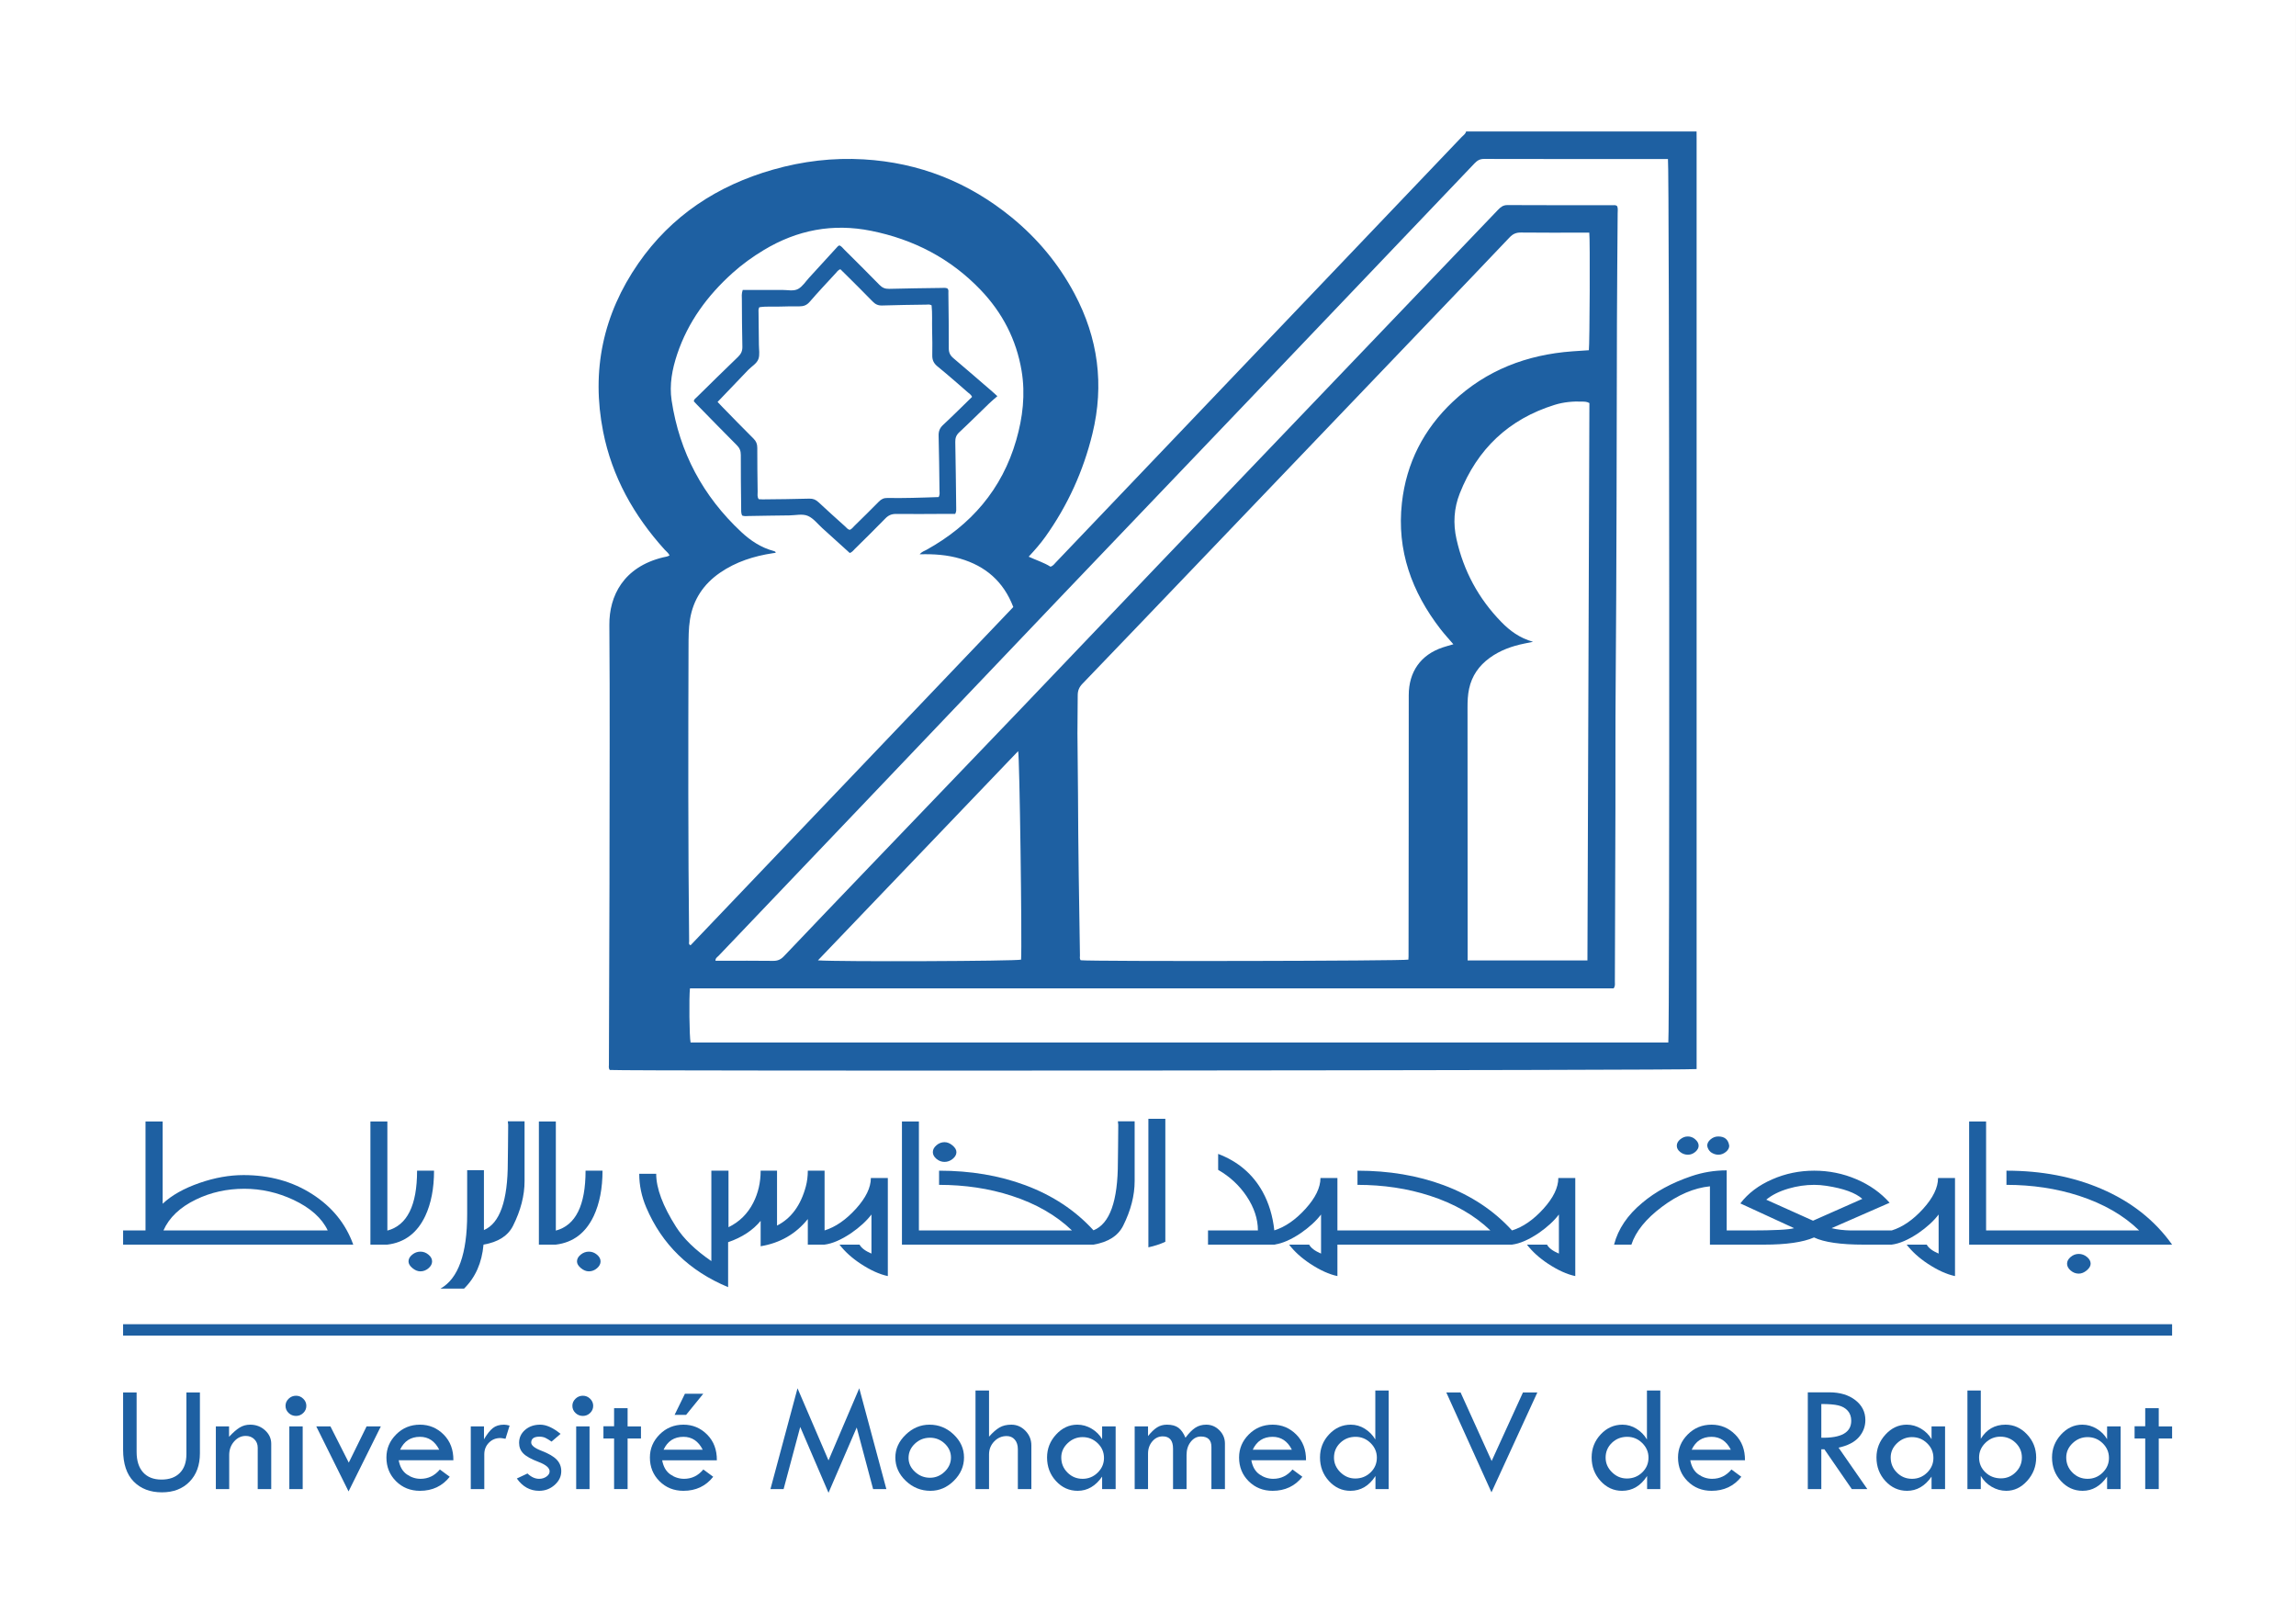 <?xml version="1.0" encoding="UTF-8"?>
<svg xmlns="http://www.w3.org/2000/svg" xmlns:xlink="http://www.w3.org/1999/xlink" width="841.61pt" height="595.28pt" viewBox="0 0 841.61 595.28" version="1.1">
<rect x="0" y="0" width="841.61" height="595.28" fill="#333333" stroke="none"/>
<defs>
<clipPath id="clip1">
  <path d="M 0 0 L 841.609 0 L 841.609 595.281 L 0 595.281 Z M 0 0 "/>
</clipPath>
</defs>
<g id="surface1">
<g clip-path="url(#clip1)" clip-rule="nonzero">
<path style=" stroke:none;fill-rule:nonzero;fill:rgb(100%,100%,100%);fill-opacity:1;" d="M 0 595.281 L 841.605 595.281 L 841.605 0.004 L 0 0.004 Z M 0 595.281 "/>
</g>
<path style=" stroke:none;fill-rule:nonzero;fill:rgb(11.8%,37.599%,63.499%);fill-opacity:1;" d="M 299.82 351.965 C 307.887 352.527 372.484 352.266 374.281 351.699 C 374.668 346.148 373.746 276.871 373.207 275.285 C 348.805 300.785 324.457 326.223 299.82 351.965 M 581.883 351.988 C 582.121 283.793 582.363 215.703 582.602 147.719 C 581.676 147.184 580.867 147.215 580.078 147.184 C 576.617 147.035 573.176 147.352 569.883 148.371 C 553.066 153.59 541.512 164.547 535.074 180.859 C 532.949 186.242 532.598 191.848 533.883 197.586 C 536.504 209.281 541.969 219.391 550.32 227.953 C 553.477 231.195 557.051 233.84 561.949 235.215 C 560.598 235.492 559.695 235.676 558.797 235.855 C 554.207 236.785 549.871 238.332 546.047 241.113 C 542.141 243.949 539.527 247.672 538.504 252.414 C 538.012 254.684 537.926 257.004 537.93 259.332 C 537.949 287.398 537.957 315.469 537.969 343.535 C 537.969 346.316 537.969 349.094 537.969 351.988 Z M 337.133 203.148 C 337.926 202.156 338.809 201.953 339.547 201.543 C 355.883 192.496 367.301 179.383 372.512 161.277 C 374.895 152.992 375.91 144.535 374.473 135.91 C 372.555 124.426 367.41 114.562 359.414 106.211 C 348.398 94.711 334.906 87.734 319.332 84.598 C 305.254 81.762 292.188 84.277 279.957 91.652 C 275.902 94.098 272.078 96.848 268.559 100.008 C 259.359 108.266 252.207 117.945 248.238 129.773 C 246.391 135.289 245.309 140.965 246.188 146.77 C 249.062 165.797 257.676 181.852 271.719 194.969 C 275.125 198.152 278.996 200.715 283.605 201.941 C 283.895 202.02 284.219 202.113 284.336 202.461 C 284.309 202.512 284.289 202.602 284.254 202.609 C 283.938 202.66 283.621 202.695 283.305 202.742 C 276.348 203.797 269.77 205.879 263.918 209.91 C 257.895 214.062 254.109 219.703 252.93 226.949 C 252.379 230.344 252.395 233.805 252.383 237.242 C 252.266 273.152 252.215 309.059 252.605 344.969 C 252.613 345.449 252.297 346.105 253.137 346.43 C 292.582 305.098 332.031 263.754 371.43 222.473 C 367.828 213.07 361.215 207.438 351.969 204.738 C 347.242 203.359 342.391 202.992 337.133 203.148 M 611.531 382.066 C 612.055 379.242 611.93 60.062 611.395 58.285 L 609.527 58.285 C 587.688 58.285 565.848 58.305 544.012 58.246 C 542.477 58.242 541.52 58.801 540.52 59.848 C 512.77 88.977 485 118.086 457.215 147.184 C 434.789 170.672 412.324 194.117 389.906 217.613 C 365.832 242.844 341.797 268.109 317.73 293.352 C 299.629 312.336 281.508 331.309 263.406 350.297 C 262.945 350.777 262.223 351.121 262.262 352.109 C 263.012 352.109 263.723 352.109 264.43 352.109 C 270.75 352.113 277.07 352.059 283.391 352.148 C 285.055 352.176 286.203 351.66 287.34 350.465 C 297.809 339.449 308.324 328.477 318.84 317.508 C 337.164 298.398 355.516 279.316 373.82 260.191 C 390.574 242.684 407.273 225.117 424.02 207.602 C 450 180.43 476 153.281 501.996 126.121 C 517.703 109.711 533.418 93.309 549.113 76.891 C 550.078 75.883 550.988 75.152 552.566 75.16 C 565.363 75.234 578.164 75.199 590.965 75.211 C 591.582 75.211 592.258 75.035 592.797 75.594 C 593.121 76.422 592.965 77.309 592.961 78.176 C 592.879 91.535 592.734 104.891 592.699 118.246 C 592.578 162.723 592.594 207.195 592.227 251.672 C 592.102 266.551 592.18 281.43 592.141 296.309 C 592.086 317.508 592.016 338.703 591.938 359.906 C 591.938 360.605 592.129 361.352 591.48 362.227 L 252.914 362.227 C 252.52 365.391 252.691 380.18 253.137 382.066 Z M 582.562 85.262 C 581.648 85.262 580.859 85.262 580.066 85.262 C 572.551 85.262 565.027 85.316 557.512 85.223 C 555.75 85.199 554.555 85.73 553.352 86.996 C 543.613 97.27 533.809 107.48 524.02 117.707 C 495.488 147.52 466.957 177.336 438.426 207.145 C 424.547 221.648 410.672 236.156 396.75 250.617 C 395.539 251.871 395.035 253.164 395.043 254.863 C 395.059 259.496 394.922 264.137 394.941 268.773 C 394.973 276.129 395.117 283.488 395.145 290.844 C 395.211 310.598 395.547 330.348 395.859 350.098 C 395.867 350.711 395.668 351.379 396.141 351.922 C 400.051 352.41 514.555 352.203 516.25 351.695 C 516.27 351.32 516.309 350.926 516.309 350.531 C 516.34 318.617 516.395 286.699 516.383 254.785 C 516.383 246.215 520.762 239.941 528.93 237.246 C 530.117 236.852 531.332 236.535 532.742 236.121 C 531.078 234.172 529.461 232.43 528.012 230.555 C 517.488 216.926 511.941 201.734 513.875 184.316 C 515.504 169.66 521.875 157.281 532.562 147.203 C 544.816 135.652 559.648 129.996 576.297 128.766 C 578.348 128.613 580.398 128.488 582.406 128.352 C 582.707 126.18 582.875 87.25 582.562 85.262 M 621.887 48.188 C 621.895 49.066 621.902 49.945 621.902 50.824 C 621.902 163.465 621.902 276.105 621.902 388.746 L 621.902 391.809 C 620.184 392.32 227.852 392.602 223.523 392.137 C 223.008 391.512 223.195 390.762 223.199 390.062 C 223.262 367.906 223.336 345.75 223.406 323.594 C 223.414 321.035 223.406 318.473 223.41 315.914 C 223.422 286.953 223.582 257.992 223.363 229.035 C 223.285 218.434 228.504 207.809 243.059 204.266 C 243.832 204.074 244.645 204.035 245.43 203.555 C 245.031 202.668 244.234 202.113 243.613 201.426 C 232.336 188.957 224.34 174.727 221.074 158.145 C 216.68 135.836 221.047 115.195 233.98 96.531 C 246.141 78.992 263.004 67.977 283.375 62.164 C 294.223 59.07 305.324 57.742 316.59 58.406 C 336.941 59.602 355.027 66.762 370.809 79.66 C 380.332 87.445 388.062 96.738 393.855 107.613 C 402.531 123.902 404.809 141.027 400.434 158.965 C 397.102 172.629 391.379 185.227 383.211 196.691 C 381.398 199.23 379.348 201.574 377.066 204.023 C 379.875 205.316 382.688 206.184 385.055 207.691 C 386.062 207.375 386.496 206.66 387.035 206.098 C 419.566 172.02 452.094 137.938 484.617 103.855 C 501.68 85.977 518.742 68.098 535.793 50.203 C 536.383 49.586 537.191 49.113 537.406 48.188 "/>
<path style=" stroke:none;fill-rule:nonzero;fill:rgb(11.8%,37.599%,63.499%);fill-opacity:1;" d="M 263.031 147.309 C 263.492 147.793 264.191 148.547 264.91 149.277 C 268.66 153.105 272.383 156.965 276.191 160.734 C 277.184 161.715 277.59 162.719 277.586 164.102 C 277.574 169.457 277.645 174.816 277.719 180.176 C 277.73 181.098 277.477 182.09 278.133 182.957 C 278.637 182.98 279.113 183.027 279.59 183.02 C 285.266 182.949 290.945 182.926 296.617 182.75 C 298.031 182.703 299.02 183.113 300.02 184.051 C 303.23 187.055 306.512 189.988 309.781 192.93 C 310.305 193.398 310.719 194.043 311.5 194.188 C 312.262 193.863 312.727 193.188 313.289 192.633 C 316.254 189.719 319.238 186.816 322.145 183.844 C 323.047 182.918 323.973 182.477 325.281 182.504 C 328.32 182.566 331.363 182.523 334.402 182.465 C 337.656 182.402 340.91 182.273 344.066 182.176 C 344.578 181.219 344.387 180.406 344.375 179.629 C 344.289 172.992 344.23 166.355 344.055 159.719 C 344.012 158.07 344.453 156.887 345.684 155.742 C 349.305 152.375 352.801 148.875 356.32 145.453 C 355.953 144.637 355.312 144.262 354.773 143.797 C 351.082 140.609 347.434 137.363 343.645 134.289 C 342.254 133.16 341.695 131.941 341.73 130.211 C 341.789 127.172 341.758 124.129 341.676 121.09 C 341.594 118 341.793 114.895 341.48 111.902 C 340.715 111.457 340.07 111.633 339.445 111.645 C 334.09 111.734 328.73 111.77 323.379 111.961 C 321.859 112.016 320.852 111.516 319.836 110.465 C 316.723 107.242 313.52 104.109 310.352 100.941 C 309.566 100.16 308.773 99.391 308.027 98.66 C 307.148 98.992 306.781 99.641 306.305 100.156 C 303.113 103.629 299.863 107.059 296.781 110.629 C 295.715 111.863 294.551 112.281 293.039 112.273 C 290.719 112.266 288.398 112.262 286.082 112.355 C 283.473 112.465 280.836 112.191 278.32 112.609 C 277.918 113.348 278.039 113.996 278.047 114.621 C 278.082 118.543 278.148 122.461 278.18 126.379 C 278.191 128.133 278.562 130.047 277.992 131.602 C 277.387 133.258 275.535 134.254 274.262 135.574 C 270.555 139.43 266.863 143.301 263.031 147.309 M 272.246 106.27 C 277.105 106.27 281.891 106.293 286.68 106.258 C 288.66 106.242 290.871 106.824 292.562 105.895 C 294.16 105.02 295.262 103.223 296.559 101.812 C 299.91 98.16 303.246 94.492 306.594 90.836 C 306.914 90.484 307.199 90.086 307.715 89.941 C 308.469 90.254 308.934 90.934 309.492 91.488 C 313.797 95.773 318.125 100.043 322.363 104.398 C 323.402 105.465 324.445 105.898 325.93 105.859 C 332.32 105.688 338.715 105.617 345.109 105.527 C 345.82 105.516 346.551 105.406 347.238 105.691 C 347.816 106.195 347.625 106.875 347.633 107.488 C 347.703 114.203 347.82 120.922 347.781 127.637 C 347.77 129.254 348.312 130.293 349.5 131.293 C 354.328 135.367 359.094 139.516 363.875 143.641 C 364.352 144.051 364.809 144.484 365.594 145.195 C 364.559 146.105 363.57 146.906 362.656 147.785 C 358.973 151.336 355.355 154.953 351.609 158.441 C 350.496 159.477 350.133 160.535 350.164 162 C 350.324 169.992 350.402 177.984 350.5 185.977 C 350.508 186.684 350.625 187.41 350.141 188.336 C 348.965 188.336 347.703 188.332 346.445 188.336 C 340.445 188.355 334.449 188.434 328.453 188.359 C 326.793 188.34 325.637 188.863 324.492 190.047 C 320.824 193.836 317.039 197.52 313.289 201.23 C 312.785 201.73 312.375 202.352 311.488 202.676 C 308.18 199.68 304.82 196.625 301.445 193.582 C 299.727 192.031 298.211 189.996 296.191 189.098 C 294.168 188.199 291.629 188.875 289.312 188.891 C 284.359 188.93 279.402 189.039 274.449 189.113 C 273.66 189.121 272.859 189.285 272.016 188.93 C 271.586 187.992 271.688 186.945 271.676 185.922 C 271.609 179.527 271.516 173.133 271.547 166.734 C 271.555 165.25 271.121 164.199 270.082 163.16 C 265.168 158.242 260.32 153.25 255.449 148.281 C 255.062 147.887 254.691 147.473 254.332 147.09 C 254.379 146.281 255 145.961 255.43 145.539 C 260.445 140.609 265.453 135.664 270.527 130.793 C 271.648 129.715 272.16 128.617 272.121 127.035 C 271.984 121.281 271.969 115.523 271.934 109.77 C 271.93 108.742 271.75 107.699 272.246 106.27 "/>
<path style=" stroke:none;fill-rule:nonzero;fill:rgb(11.8%,37.599%,63.499%);fill-opacity:1;" d="M 59.91 450.957 C 62.004 446.223 65.984 442.441 71.84 439.613 C 77.27 436.988 83.176 435.676 89.555 435.676 C 95.746 435.676 101.75 437.027 107.559 439.734 C 113.797 442.68 117.988 446.422 120.133 450.957 Z M 114.453 437.645 C 107.191 432.988 98.797 430.66 89.273 430.66 C 84.078 430.66 78.723 431.613 73.199 433.523 C 67.434 435.516 62.91 438.062 59.625 441.164 L 59.625 411.016 L 53.34 411.016 L 53.34 450.957 L 45.125 450.957 L 45.125 456.152 L 129.488 456.152 C 126.727 448.469 121.715 442.301 114.453 437.645 "/>
<path style=" stroke:none;fill-rule:nonzero;fill:rgb(11.8%,37.599%,63.499%);fill-opacity:1;" d="M 154.102 458.719 C 153.004 458.719 152.004 459.086 151.098 459.824 C 150.191 460.559 149.742 461.383 149.742 462.301 C 149.742 463.137 150.219 463.949 151.172 464.746 C 152.121 465.543 153.102 465.941 154.102 465.941 C 155.195 465.941 156.184 465.562 157.062 464.809 C 157.945 464.051 158.387 463.215 158.387 462.301 C 158.387 461.383 157.945 460.559 157.062 459.824 C 156.184 459.086 155.195 458.719 154.102 458.719 "/>
<path style=" stroke:none;fill-rule:nonzero;fill:rgb(11.8%,37.599%,63.499%);fill-opacity:1;" d="M 141.992 451.004 L 141.992 411.016 L 135.777 411.016 L 135.777 456.152 L 141.992 456.152 L 141.992 456.145 C 148.305 455.383 152.938 451.879 155.887 445.645 C 158.027 441.066 159.098 435.535 159.098 429.047 L 152.883 429.047 C 152.883 441.762 149.254 449.078 141.992 451.004 "/>
<path style=" stroke:none;fill-rule:nonzero;fill:rgb(11.8%,37.599%,63.499%);fill-opacity:1;" d="M 186.277 412.27 L 186.207 420.328 C 186.16 423.078 186.137 424.945 186.137 425.941 C 186.137 440.043 183.215 448.328 177.387 450.812 L 177.387 428.867 L 171.242 428.867 L 171.242 444.988 C 171.242 459.516 167.98 468.609 161.457 472.27 L 170.102 472.27 C 174.285 468.152 176.656 462.773 177.234 456.145 C 182.602 455.227 186.211 452.922 188.066 449.227 C 190.875 443.613 192.281 438.16 192.281 432.867 L 192.281 410.957 L 186.137 410.957 C 186.137 411.117 186.184 411.555 186.277 412.27 "/>
<path style=" stroke:none;fill-rule:nonzero;fill:rgb(11.8%,37.599%,63.499%);fill-opacity:1;" d="M 203.746 451.004 L 203.746 411.016 L 197.531 411.016 L 197.531 456.152 L 203.746 456.152 L 203.746 456.145 C 210.062 455.383 214.691 451.879 217.641 445.645 C 219.781 441.066 220.855 435.535 220.855 429.047 L 214.641 429.047 C 214.641 441.762 211.008 449.078 203.746 451.004 "/>
<path style=" stroke:none;fill-rule:nonzero;fill:rgb(11.8%,37.599%,63.499%);fill-opacity:1;" d="M 215.855 458.719 C 214.758 458.719 213.758 459.086 212.852 459.824 C 211.949 460.559 211.496 461.383 211.496 462.301 C 211.496 463.137 211.973 463.949 212.926 464.746 C 213.879 465.543 214.855 465.941 215.855 465.941 C 216.949 465.941 217.938 465.562 218.82 464.809 C 219.699 464.051 220.141 463.215 220.141 462.301 C 220.141 461.383 219.699 460.559 218.82 459.824 C 217.938 459.086 216.949 458.719 215.855 458.719 "/>
<path style=" stroke:none;fill-rule:nonzero;fill:rgb(11.8%,37.599%,63.499%);fill-opacity:1;" d="M 313.719 443.047 C 310.062 447.074 306.242 449.707 302.254 450.945 L 302.254 429.047 L 296.109 429.047 C 296.109 431.074 295.871 432.988 295.395 434.777 C 293.539 441.742 290.016 446.539 284.824 449.164 L 284.824 429.047 L 278.82 429.047 C 278.82 433.348 277.918 437.266 276.109 440.809 C 274.062 444.828 271.035 447.812 267.035 449.766 L 267.035 429.047 L 260.75 429.047 L 260.75 462.184 C 254.891 458.16 250.582 453.984 247.82 449.645 C 242.961 442 240.531 435.516 240.531 430.184 L 234.316 430.184 C 234.316 434.402 235.176 438.52 236.891 442.539 C 242.652 456.07 252.652 465.805 266.895 471.734 L 266.895 455.258 C 271.988 453.504 275.965 450.898 278.82 447.434 L 278.82 456.746 C 285.965 455.555 291.73 452.23 296.109 446.777 L 296.109 456.152 L 302.254 456.152 L 302.254 456.145 C 305.105 455.781 308.328 454.391 311.934 451.973 C 315.125 449.781 317.625 447.492 319.434 445.105 L 319.434 459.434 C 317.195 458.48 315.742 457.387 315.078 456.152 L 307.719 456.152 C 309.719 458.738 312.289 461.066 315.434 463.137 C 319.055 465.523 322.387 467.035 325.438 467.676 L 325.438 431.734 L 319.219 431.734 C 319.219 435.234 317.387 439.008 313.719 443.047 "/>
<path style=" stroke:none;fill-rule:nonzero;fill:rgb(11.8%,37.599%,63.499%);fill-opacity:1;" d="M 346.223 425.824 C 347.316 425.824 348.316 425.453 349.223 424.719 C 350.129 423.98 350.582 423.156 350.582 422.242 C 350.582 421.406 350.105 420.59 349.152 419.793 C 348.199 418.996 347.223 418.598 346.223 418.598 C 345.129 418.598 344.141 418.977 343.258 419.734 C 342.379 420.488 341.938 421.324 341.938 422.242 C 341.938 423.156 342.379 423.98 343.258 424.719 C 344.141 425.453 345.129 425.824 346.223 425.824 "/>
<path style=" stroke:none;fill-rule:nonzero;fill:rgb(11.8%,37.599%,63.499%);fill-opacity:1;" d="M 409.906 412.27 L 409.836 420.328 C 409.789 423.078 409.766 424.945 409.766 425.941 C 409.766 440.191 406.789 448.508 400.836 450.898 L 400.836 450.918 C 394.176 443.613 385.828 438.094 375.797 434.359 C 366.273 430.816 355.746 429.047 344.223 429.047 L 344.223 434.242 C 353.699 434.242 362.559 435.574 370.797 438.242 C 379.75 441.145 387.133 445.387 392.941 450.957 L 336.828 450.957 L 336.828 411.016 L 330.613 411.016 L 330.613 456.152 L 400.871 456.152 L 400.871 456.145 C 406.23 455.223 409.84 452.918 411.695 449.227 C 414.504 443.613 415.91 438.16 415.91 432.867 L 415.91 410.957 L 409.766 410.957 C 409.766 411.117 409.812 411.555 409.906 412.27 "/>
<path style=" stroke:none;fill-rule:nonzero;fill:rgb(11.8%,37.599%,63.499%);fill-opacity:1;" d="M 420.945 457.137 C 423.184 456.66 425.258 455.98 427.16 455.105 L 427.16 410.031 L 420.945 410.031 "/>
<path style=" stroke:none;fill-rule:nonzero;fill:rgb(11.8%,37.599%,63.499%);fill-opacity:1;" d="M 565.711 443.047 C 562.051 447.078 558.227 449.711 554.234 450.949 C 547.566 443.629 539.215 438.102 529.172 434.359 C 519.645 430.816 509.117 429.047 497.594 429.047 L 497.594 434.242 C 507.07 434.242 515.93 435.574 524.168 438.242 C 533.121 441.145 540.504 445.387 546.312 450.957 L 490.238 450.957 L 490.238 431.734 L 484.023 431.734 C 484.023 435.234 482.188 439.008 478.523 443.047 C 474.879 447.059 471.074 449.684 467.105 450.93 C 466.543 445.664 465.113 440.938 462.805 436.746 C 459.188 430.262 453.758 425.645 446.52 422.898 L 446.52 428.746 C 450.805 431.215 454.281 434.441 456.949 438.418 C 459.711 442.559 461.094 446.738 461.094 450.957 L 442.805 450.957 L 442.805 456.152 L 467.379 456.152 C 467.379 456.133 467.375 456.113 467.375 456.094 C 470.145 455.668 473.262 454.301 476.734 451.973 C 479.926 449.781 482.426 447.492 484.238 445.105 L 484.238 459.434 C 482 458.48 480.547 457.387 479.879 456.152 L 472.52 456.152 C 474.52 458.738 477.094 461.066 480.238 463.137 C 483.855 465.523 487.188 467.035 490.238 467.676 L 490.238 456.152 L 554.242 456.152 L 554.242 456.145 C 557.094 455.781 560.316 454.391 563.922 451.973 C 567.113 449.781 569.613 447.492 571.422 445.105 L 571.422 459.434 C 569.184 458.48 567.73 457.387 567.066 456.152 L 559.707 456.152 C 561.707 458.738 564.281 461.066 567.422 463.137 C 571.043 465.523 574.375 467.035 577.426 467.676 L 577.426 431.734 L 571.211 431.734 C 571.211 435.234 569.375 439.008 565.711 443.047 "/>
<path style=" stroke:none;fill-rule:nonzero;fill:rgb(11.8%,37.599%,63.499%);fill-opacity:1;" d="M 629.859 423.195 C 630.859 423.195 631.773 422.859 632.609 422.18 C 633.441 421.504 633.859 420.746 633.859 419.91 C 633.523 417.645 632.191 416.508 629.859 416.508 C 628.809 416.508 627.867 416.859 627.035 417.555 C 626.203 418.25 625.785 419.035 625.785 419.91 C 625.93 420.828 626.355 421.605 627.07 422.242 C 627.977 422.879 628.906 423.195 629.859 423.195 "/>
<path style=" stroke:none;fill-rule:nonzero;fill:rgb(11.8%,37.599%,63.499%);fill-opacity:1;" d="M 618.715 423.195 C 619.715 423.195 620.617 422.848 621.43 422.152 C 622.238 421.453 622.645 420.711 622.645 419.91 C 622.645 419.078 622.238 418.301 621.43 417.586 C 620.617 416.867 619.715 416.508 618.715 416.508 C 617.664 416.508 616.727 416.859 615.891 417.555 C 615.059 418.25 614.641 419.035 614.641 419.91 C 614.641 420.789 615.059 421.555 615.891 422.211 C 616.727 422.867 617.664 423.195 618.715 423.195 "/>
<path style=" stroke:none;fill-rule:nonzero;fill:rgb(11.8%,37.599%,63.499%);fill-opacity:1;" d="M 664.574 447.375 L 647.43 439.676 C 649.477 437.965 652.191 436.609 655.574 435.613 C 658.719 434.699 661.859 434.242 665.004 434.242 C 666.434 434.242 667.934 434.359 669.504 434.602 C 675.742 435.555 680.125 437.145 682.648 439.375 Z M 704.902 443.047 C 701.234 447.086 697.398 449.723 693.398 450.957 L 678.504 450.957 C 675.934 450.918 673.551 450.641 671.363 450.121 L 692.648 440.809 C 689.41 437.145 685.352 434.27 680.469 432.184 C 675.59 430.094 670.434 429.047 665.004 429.047 C 659.574 429.047 654.453 430.102 649.645 432.211 C 644.691 434.359 640.785 437.305 637.93 441.047 L 657.645 450.121 C 655.691 450.68 650.312 450.957 641.5 450.957 L 632.93 450.957 L 632.93 428.93 C 628.453 428.93 624.121 429.645 619.93 431.078 C 612.785 433.504 606.809 436.746 602 440.809 C 596.566 445.305 593.117 450.422 591.641 456.152 L 597.996 456.152 C 599.57 451.336 603.297 446.719 609.18 442.301 C 615.059 437.883 620.93 435.375 626.785 434.777 L 626.785 456.152 L 646.645 456.152 C 654.789 456.152 660.883 455.277 664.934 453.523 C 668.648 455.277 674.719 456.152 683.148 456.152 L 693.434 456.152 L 693.434 456.145 C 696.281 455.781 699.508 454.391 703.113 451.973 C 706.305 449.781 708.805 447.496 710.613 445.105 L 710.613 459.434 C 708.379 458.48 706.922 457.387 706.258 456.152 L 698.898 456.152 C 700.898 458.738 703.473 461.066 706.613 463.137 C 710.234 465.523 713.566 467.035 716.617 467.676 L 716.617 431.734 L 710.402 431.734 C 710.402 435.234 708.566 439.008 704.902 443.047 "/>
<path style=" stroke:none;fill-rule:nonzero;fill:rgb(11.8%,37.599%,63.499%);fill-opacity:1;" d="M 770.336 435.734 C 760.004 431.277 748.383 429.047 735.477 429.047 L 735.477 434.242 C 744.902 434.242 753.762 435.574 762.051 438.242 C 771.098 441.188 778.457 445.426 784.121 450.957 L 728.012 450.957 L 728.012 411.016 L 721.797 411.016 L 721.797 456.152 L 796.195 456.152 C 789.863 447.234 781.242 440.43 770.336 435.734 "/>
<path style=" stroke:none;fill-rule:nonzero;fill:rgb(11.8%,37.599%,63.499%);fill-opacity:1;" d="M 761.977 459.555 C 760.883 459.555 759.895 459.922 759.016 460.66 C 758.133 461.395 757.691 462.219 757.691 463.137 C 757.691 464.051 758.133 464.887 759.016 465.645 C 759.895 466.398 760.883 466.777 761.977 466.777 C 762.977 466.777 763.953 466.379 764.906 465.586 C 765.859 464.785 766.336 463.973 766.336 463.137 C 766.336 462.219 765.883 461.395 764.98 460.66 C 764.074 459.922 763.074 459.555 761.977 459.555 "/>
<path style=" stroke:none;fill-rule:nonzero;fill:rgb(11.8%,37.599%,63.499%);fill-opacity:1;" d="M 45.121 489.484 L 796.195 489.484 L 796.195 485.316 L 45.121 485.316 Z M 45.121 489.484 "/>
<path style=" stroke:none;fill-rule:nonzero;fill:rgb(11.8%,37.599%,63.499%);fill-opacity:1;" d="M 45.125 510.332 L 50.078 510.332 L 50.078 532.125 C 50.078 535.352 50.871 537.848 52.453 539.609 C 54.039 541.375 56.285 542.254 59.188 542.254 C 62.074 542.254 64.32 541.445 65.922 539.82 C 67.527 538.195 68.328 535.91 68.328 532.957 L 68.328 510.332 L 73.281 510.332 L 73.281 532.625 C 73.281 536.965 72.016 540.438 69.48 543.035 C 66.949 545.633 63.574 546.93 59.359 546.93 C 55.051 546.93 51.602 545.613 49.012 542.977 C 46.418 540.344 45.125 536.457 45.125 531.316 "/>
<path style=" stroke:none;fill-rule:nonzero;fill:rgb(11.8%,37.599%,63.499%);fill-opacity:1;" d="M 79.121 545.734 L 79.121 522.773 L 83.961 522.773 L 83.961 526.586 C 85.383 525.047 86.676 523.918 87.832 523.203 C 88.988 522.488 90.281 522.133 91.703 522.133 C 93.828 522.133 95.648 522.82 97.156 524.191 C 98.664 525.566 99.422 527.215 99.422 529.145 L 99.422 545.734 L 94.469 545.734 L 94.469 530.566 C 94.469 529.324 94.055 528.293 93.227 527.477 C 92.402 526.66 91.352 526.254 90.082 526.254 C 88.43 526.254 87.008 526.934 85.809 528.297 C 84.613 529.66 84.016 531.309 84.016 533.238 L 84.016 545.734 "/>
<path style=" stroke:none;fill-rule:nonzero;fill:rgb(11.8%,37.599%,63.499%);fill-opacity:1;" d="M 106.055 522.773 L 110.953 522.773 L 110.953 545.734 L 106.055 545.734 Z M 104.66 515.23 C 104.66 514.227 105.039 513.359 105.797 512.629 C 106.559 511.895 107.461 511.527 108.504 511.527 C 109.527 511.527 110.414 511.895 111.164 512.629 C 111.914 513.359 112.289 514.227 112.289 515.23 C 112.289 516.25 111.914 517.125 111.164 517.848 C 110.414 518.57 109.527 518.93 108.504 518.93 C 107.461 518.93 106.559 518.57 105.797 517.848 C 105.039 517.125 104.66 516.25 104.66 515.23 "/>
<path style=" stroke:none;fill-rule:nonzero;fill:rgb(11.8%,37.599%,63.499%);fill-opacity:1;" d="M 115.934 522.773 L 121.125 522.773 L 127.844 536.047 L 134.371 522.773 L 139.594 522.773 L 127.766 546.598 "/>
<path style=" stroke:none;fill-rule:nonzero;fill:rgb(11.8%,37.599%,63.499%);fill-opacity:1;" d="M 146.656 531.316 L 161.008 531.316 C 159.41 528.164 157.059 526.586 153.945 526.586 C 150.547 526.586 148.117 528.164 146.656 531.316 M 166.188 535.184 L 146.145 535.184 C 146.578 537.543 147.57 539.262 149.117 540.348 C 150.664 541.434 152.352 541.977 154.172 541.977 C 156.98 541.977 159.336 540.836 161.234 538.555 L 164.852 541.227 C 162.137 544.656 158.5 546.375 153.945 546.375 C 150.453 546.375 147.527 545.203 145.176 542.867 C 142.82 540.527 141.645 537.625 141.645 534.156 C 141.645 530.91 142.836 528.094 145.219 525.707 C 147.602 523.324 150.508 522.133 153.945 522.133 C 157.324 522.133 160.219 523.344 162.629 525.766 C 165.039 528.188 166.227 531.328 166.188 535.184 "/>
<path style=" stroke:none;fill-rule:nonzero;fill:rgb(11.8%,37.599%,63.499%);fill-opacity:1;" d="M 177.406 522.773 L 177.406 527.504 C 178.508 525.609 179.586 524.242 180.637 523.398 C 181.691 522.555 183.062 522.133 184.754 522.133 C 185.227 522.133 185.91 522.242 186.801 522.465 L 185.293 527.309 C 184.344 527.125 183.719 527.031 183.414 527.031 C 181.742 527.031 180.344 527.602 179.215 528.742 C 178.086 529.883 177.52 531.309 177.52 533.016 L 177.52 545.734 L 172.566 545.734 L 172.566 522.773 "/>
<path style=" stroke:none;fill-rule:nonzero;fill:rgb(11.8%,37.599%,63.499%);fill-opacity:1;" d="M 205.48 525.5 L 202.176 528.34 C 201.324 527.746 200.582 527.297 199.957 526.988 C 199.328 526.684 198.59 526.531 197.734 526.531 C 195.723 526.531 194.719 527.254 194.719 528.699 C 194.719 529.738 195.992 530.75 198.547 531.727 C 201.102 532.707 202.938 533.781 204.055 534.945 C 205.176 536.113 205.734 537.523 205.734 539.172 C 205.734 541.102 204.93 542.781 203.316 544.219 C 201.703 545.656 199.805 546.375 197.621 546.375 C 194.301 546.375 191.574 544.871 189.449 541.863 L 193.352 540.027 C 194.719 541.328 196.141 541.977 197.621 541.977 C 198.648 541.977 199.543 541.703 200.312 541.156 C 201.082 540.609 201.465 539.973 201.465 539.25 C 201.465 537.969 200.117 536.816 197.422 535.793 C 194.727 534.773 192.863 533.738 191.828 532.688 C 190.793 531.641 190.277 530.348 190.277 528.809 C 190.277 526.898 191.012 525.309 192.484 524.039 C 193.953 522.77 195.801 522.133 198.02 522.133 C 200.242 522.133 202.727 523.254 205.48 525.5 "/>
<path style=" stroke:none;fill-rule:nonzero;fill:rgb(11.8%,37.599%,63.499%);fill-opacity:1;" d="M 211.203 522.773 L 216.102 522.773 L 216.102 545.734 L 211.203 545.734 Z M 209.809 515.23 C 209.809 514.227 210.188 513.359 210.945 512.629 C 211.703 511.895 212.609 511.527 213.652 511.527 C 214.676 511.527 215.562 511.895 216.312 512.629 C 217.062 513.359 217.438 514.227 217.438 515.23 C 217.438 516.25 217.062 517.125 216.312 517.848 C 215.562 518.57 214.676 518.93 213.652 518.93 C 212.609 518.93 211.703 518.57 210.945 517.848 C 210.188 517.125 209.809 516.25 209.809 515.23 "/>
<path style=" stroke:none;fill-rule:nonzero;fill:rgb(11.8%,37.599%,63.499%);fill-opacity:1;" d="M 225.098 516.094 L 230.051 516.094 L 230.051 522.773 L 234.949 522.773 L 234.949 527.199 L 230.051 527.199 L 230.051 545.734 L 225.098 545.734 L 225.098 527.199 L 221.195 527.199 L 221.195 522.715 L 225.098 522.715 "/>
<path style=" stroke:none;fill-rule:nonzero;fill:rgb(11.8%,37.599%,63.499%);fill-opacity:1;" d="M 247.277 518.543 L 251.062 510.805 L 257.785 510.805 L 251.492 518.543 Z M 243.234 531.316 L 257.586 531.316 C 255.992 528.164 253.637 526.586 250.523 526.586 C 247.125 526.586 244.695 528.164 243.234 531.316 M 262.766 535.188 L 242.723 535.188 C 243.16 537.543 244.148 539.262 245.699 540.348 C 247.246 541.434 248.93 541.977 250.754 541.977 C 253.559 541.977 255.914 540.836 257.812 538.555 L 261.43 541.227 C 258.715 544.656 255.078 546.375 250.523 546.375 C 247.031 546.375 244.105 545.203 241.754 542.867 C 239.398 540.527 238.223 537.625 238.223 534.156 C 238.223 530.91 239.414 528.094 241.797 525.707 C 244.18 523.324 247.09 522.133 250.523 522.133 C 253.902 522.133 256.797 523.344 259.207 525.766 C 261.617 528.188 262.805 531.328 262.766 535.188 "/>
<path style=" stroke:none;fill-rule:nonzero;fill:rgb(11.8%,37.599%,63.499%);fill-opacity:1;" d="M 314.969 508.801 L 324.895 545.734 L 320.039 545.734 L 314.031 523.168 L 303.695 547.098 L 293.328 522.969 L 287.238 545.734 L 282.414 545.734 L 292.336 508.801 L 303.691 535.227 "/>
<path style=" stroke:none;fill-rule:nonzero;fill:rgb(11.8%,37.599%,63.499%);fill-opacity:1;" d="M 348.582 534.168 C 348.582 532.219 347.824 530.523 346.305 529.082 C 344.785 527.641 342.98 526.918 340.895 526.918 C 338.75 526.918 336.902 527.648 335.355 529.109 C 333.809 530.566 333.035 532.312 333.035 534.336 C 333.035 536.27 333.82 537.961 335.387 539.41 C 336.949 540.863 338.789 541.586 340.895 541.586 C 342.945 541.586 344.738 540.844 346.277 539.355 C 347.812 537.871 348.582 536.141 348.582 534.168 M 328.195 534.156 C 328.195 531.02 329.465 528.234 331.996 525.793 C 334.531 523.352 337.438 522.133 340.723 522.133 C 344.102 522.133 347.055 523.332 349.578 525.738 C 352.102 528.141 353.363 530.945 353.363 534.156 C 353.363 537.383 352.129 540.227 349.648 542.688 C 347.172 545.145 344.312 546.375 341.066 546.375 C 337.594 546.375 334.578 545.16 332.023 542.727 C 329.473 540.297 328.195 537.441 328.195 534.156 "/>
<path style=" stroke:none;fill-rule:nonzero;fill:rgb(11.8%,37.599%,63.499%);fill-opacity:1;" d="M 357.578 509.609 L 362.535 509.609 L 362.535 526.531 C 363.898 524.988 365.176 523.871 366.363 523.176 C 367.551 522.48 368.996 522.133 370.703 522.133 C 372.699 522.133 374.422 522.879 375.871 524.371 C 377.324 525.867 378.051 527.652 378.051 529.73 L 378.051 545.734 L 373.098 545.734 L 373.098 531.094 C 373.098 529.648 372.723 528.488 371.973 527.613 C 371.223 526.742 370.23 526.309 368.996 526.309 C 367.215 526.309 365.688 526.965 364.426 528.281 C 363.164 529.602 362.535 531.195 362.535 533.07 L 362.535 545.734 L 357.578 545.734 "/>
<path style=" stroke:none;fill-rule:nonzero;fill:rgb(11.8%,37.599%,63.499%);fill-opacity:1;" d="M 404.672 534.324 C 404.672 532.227 403.902 530.43 402.363 528.938 C 400.82 527.445 398.977 526.695 396.828 526.695 C 394.738 526.695 392.91 527.438 391.352 528.922 C 389.793 530.406 389.012 532.152 389.012 534.156 C 389.012 536.328 389.773 538.172 391.297 539.695 C 392.816 541.215 394.66 541.977 396.828 541.977 C 398.977 541.977 400.82 541.223 402.363 539.707 C 403.902 538.195 404.672 536.402 404.672 534.324 M 403.988 522.773 L 408.945 522.773 L 408.945 545.734 L 403.988 545.734 L 403.988 541.168 C 401.578 544.641 398.59 546.375 395.02 546.375 C 391.926 546.375 389.281 545.188 387.094 542.812 C 384.898 540.438 383.805 537.551 383.805 534.156 C 383.805 530.945 384.906 528.141 387.121 525.738 C 389.332 523.332 391.926 522.133 394.906 522.133 C 396.746 522.133 398.496 522.625 400.145 523.605 C 401.797 524.59 403.078 525.871 403.988 527.449 "/>
<path style=" stroke:none;fill-rule:nonzero;fill:rgb(11.8%,37.599%,63.499%);fill-opacity:1;" d="M 415.922 545.734 L 415.922 522.773 L 420.816 522.773 L 420.816 526.309 C 421.973 524.859 423.078 523.801 424.133 523.133 C 425.188 522.465 426.398 522.133 427.766 522.133 C 429.547 522.133 430.945 522.512 431.965 523.273 C 432.98 524.035 433.84 525.25 434.539 526.922 C 435.777 525.25 436.973 524.035 438.129 523.273 C 439.281 522.512 440.621 522.133 442.145 522.133 C 444.012 522.133 445.621 522.812 446.973 524.18 C 448.328 525.543 449.004 527.16 449.004 529.035 L 449.004 545.734 L 444.051 545.734 L 444.051 530.285 C 444.051 527.746 442.766 526.473 440.191 526.473 C 438.73 526.473 437.484 527.125 436.465 528.422 C 435.445 529.723 434.938 531.328 434.938 533.238 L 434.938 545.734 L 429.984 545.734 L 429.984 530.926 C 429.984 527.922 428.723 526.418 426.195 526.418 C 424.695 526.418 423.426 527.031 422.383 528.254 C 421.34 529.48 420.816 530.992 420.816 532.793 L 420.816 545.734 "/>
<path style=" stroke:none;fill-rule:nonzero;fill:rgb(11.8%,37.599%,63.499%);fill-opacity:1;" d="M 459.199 531.316 L 473.547 531.316 C 471.953 528.164 469.602 526.586 466.484 526.586 C 463.09 526.586 460.66 528.164 459.199 531.316 M 478.73 535.184 L 458.684 535.184 C 459.121 537.543 460.113 539.262 461.66 540.348 C 463.207 541.434 464.891 541.977 466.715 541.977 C 469.523 541.977 471.879 540.836 473.773 538.555 L 477.391 541.227 C 474.676 544.656 471.043 546.375 466.484 546.375 C 462.992 546.375 460.07 545.203 457.715 542.867 C 455.363 540.527 454.188 537.625 454.188 534.156 C 454.188 530.91 455.379 528.094 457.758 525.707 C 460.141 523.324 463.051 522.133 466.484 522.133 C 469.867 522.133 472.758 523.344 475.172 525.766 C 477.578 528.188 478.77 531.328 478.73 535.184 "/>
<path style=" stroke:none;fill-rule:nonzero;fill:rgb(11.8%,37.599%,63.499%);fill-opacity:1;" d="M 504.695 534.211 C 504.695 532.152 503.926 530.367 502.387 528.855 C 500.844 527.34 499.012 526.586 496.883 526.586 C 494.676 526.586 492.809 527.324 491.273 528.797 C 489.742 530.273 488.98 532.078 488.98 534.211 C 488.98 536.254 489.758 538.039 491.316 539.57 C 492.879 541.102 494.695 541.863 496.766 541.863 C 498.973 541.863 500.844 541.125 502.387 539.637 C 503.926 538.156 504.695 536.344 504.695 534.211 M 504.129 509.609 L 509.023 509.609 L 509.023 545.734 L 504.184 545.734 L 504.184 540.945 C 501.844 544.566 498.785 546.375 495.004 546.375 C 491.941 546.375 489.32 545.176 487.133 542.785 C 484.945 540.391 483.855 537.516 483.855 534.156 C 483.855 530.871 484.965 528.047 487.191 525.68 C 489.414 523.316 492.066 522.133 495.145 522.133 C 496.988 522.133 498.711 522.633 500.305 523.637 C 501.902 524.637 503.176 525.945 504.129 527.559 "/>
<path style=" stroke:none;fill-rule:nonzero;fill:rgb(11.8%,37.599%,63.499%);fill-opacity:1;" d="M 530.152 510.332 L 535.383 510.332 L 546.773 535.445 L 558.246 510.332 L 563.52 510.332 L 546.707 546.93 "/>
<path style=" stroke:none;fill-rule:nonzero;fill:rgb(11.8%,37.599%,63.499%);fill-opacity:1;" d="M 604.266 534.211 C 604.266 532.152 603.492 530.367 601.953 528.855 C 600.414 527.34 598.578 526.586 596.449 526.586 C 594.242 526.586 592.375 527.324 590.844 528.797 C 589.312 530.273 588.547 532.078 588.547 534.211 C 588.547 536.254 589.324 538.039 590.887 539.57 C 592.445 541.102 594.262 541.863 596.336 541.863 C 598.539 541.863 600.414 541.125 601.953 539.637 C 603.492 538.156 604.266 536.344 604.266 534.211 M 603.695 509.609 L 608.594 509.609 L 608.594 545.734 L 603.75 545.734 L 603.75 540.945 C 601.414 544.566 598.352 546.375 594.57 546.375 C 591.512 546.375 588.887 545.176 586.699 542.785 C 584.516 540.391 583.422 537.516 583.422 534.156 C 583.422 530.871 584.535 528.047 586.758 525.68 C 588.98 523.316 591.633 522.133 594.715 522.133 C 596.555 522.133 598.277 522.633 599.871 523.637 C 601.469 524.637 602.742 525.945 603.695 527.559 "/>
<path style=" stroke:none;fill-rule:nonzero;fill:rgb(11.8%,37.599%,63.499%);fill-opacity:1;" d="M 620.094 531.316 L 634.445 531.316 C 632.852 528.164 630.496 526.586 627.383 526.586 C 623.984 526.586 621.559 528.164 620.094 531.316 M 639.629 535.184 L 619.582 535.184 C 620.02 537.543 621.012 539.262 622.559 540.348 C 624.105 541.434 625.789 541.977 627.613 541.977 C 630.422 541.977 632.773 540.836 634.672 538.555 L 638.289 541.227 C 635.574 544.656 631.938 546.375 627.383 546.375 C 623.891 546.375 620.969 545.203 618.613 542.867 C 616.262 540.527 615.086 537.625 615.086 534.156 C 615.086 530.91 616.273 528.094 618.656 525.707 C 621.039 523.324 623.949 522.133 627.383 522.133 C 630.762 522.133 633.656 523.344 636.066 525.766 C 638.48 528.188 639.664 531.328 639.629 535.184 "/>
<path style=" stroke:none;fill-rule:nonzero;fill:rgb(11.8%,37.599%,63.499%);fill-opacity:1;" d="M 667.613 514.562 L 667.613 526.918 C 674.922 527.066 678.578 525 678.578 520.711 C 678.578 519.211 678.148 517.98 677.297 517.023 C 676.441 516.07 675.301 515.422 673.879 515.078 C 672.453 514.734 670.367 514.562 667.613 514.562 M 662.66 510.277 L 670.52 510.277 C 674.43 510.277 677.613 511.227 680.07 513.129 C 682.527 515.027 683.758 517.465 683.758 520.43 C 683.758 522.805 682.965 524.902 681.375 526.719 C 679.781 528.539 677.305 529.816 673.934 530.559 L 684.473 545.734 L 678.785 545.734 L 668.727 531.148 L 667.613 531.148 L 667.613 545.734 L 662.66 545.734 "/>
<path style=" stroke:none;fill-rule:nonzero;fill:rgb(11.8%,37.599%,63.499%);fill-opacity:1;" d="M 708.703 534.324 C 708.703 532.227 707.93 530.43 706.391 528.938 C 704.852 527.445 703.008 526.695 700.855 526.695 C 698.766 526.695 696.938 527.438 695.379 528.922 C 693.82 530.406 693.039 532.152 693.039 534.156 C 693.039 536.328 693.801 538.172 695.324 539.695 C 696.844 541.215 698.688 541.977 700.855 541.977 C 703.008 541.977 704.852 541.223 706.391 539.707 C 707.93 538.195 708.703 536.402 708.703 534.324 M 708.02 522.773 L 712.973 522.773 L 712.973 545.734 L 708.02 545.734 L 708.02 541.168 C 705.605 544.641 702.617 546.375 699.047 546.375 C 695.953 546.375 693.312 545.188 691.121 542.812 C 688.926 540.438 687.828 537.551 687.828 534.156 C 687.828 530.945 688.938 528.141 691.148 525.738 C 693.359 523.332 695.953 522.133 698.934 522.133 C 700.777 522.133 702.523 522.625 704.172 523.605 C 705.824 524.59 707.105 525.871 708.02 527.449 "/>
<path style=" stroke:none;fill-rule:nonzero;fill:rgb(11.8%,37.599%,63.499%);fill-opacity:1;" d="M 741.133 534.156 C 741.133 532.059 740.363 530.266 738.824 528.77 C 737.285 527.277 735.426 526.531 733.246 526.531 C 731.137 526.531 729.309 527.285 727.762 528.797 C 726.215 530.312 725.441 532.098 725.441 534.156 C 725.441 536.309 726.215 538.121 727.762 539.598 C 729.309 541.07 731.215 541.809 733.473 541.809 C 735.559 541.809 737.359 541.059 738.867 539.555 C 740.379 538.051 741.133 536.254 741.133 534.156 M 721.172 509.609 L 726.07 509.609 L 726.07 527.309 C 728.176 523.859 731.195 522.133 735.121 522.133 C 738.16 522.133 740.793 523.32 743.023 525.695 C 745.254 528.07 746.371 530.891 746.371 534.156 C 746.371 537.422 745.273 540.273 743.082 542.715 C 740.891 545.152 738.332 546.375 735.41 546.375 C 733.527 546.375 731.742 545.883 730.055 544.898 C 728.363 543.914 727.035 542.578 726.07 540.891 L 726.07 545.734 L 721.172 545.734 "/>
<path style=" stroke:none;fill-rule:nonzero;fill:rgb(11.8%,37.599%,63.499%);fill-opacity:1;" d="M 773.051 534.324 C 773.051 532.227 772.277 530.43 770.738 528.938 C 769.199 527.445 767.355 526.695 765.203 526.695 C 763.113 526.695 761.285 527.438 759.727 528.922 C 758.168 530.406 757.387 532.152 757.387 534.156 C 757.387 536.328 758.148 538.172 759.672 539.695 C 761.191 541.215 763.035 541.977 765.203 541.977 C 767.355 541.977 769.199 541.223 770.738 539.707 C 772.277 538.195 773.051 536.402 773.051 534.324 M 772.367 522.773 L 777.32 522.773 L 777.32 545.734 L 772.367 545.734 L 772.367 541.168 C 769.953 544.641 766.965 546.375 763.395 546.375 C 760.301 546.375 757.66 545.188 755.469 542.812 C 753.273 540.438 752.18 537.551 752.18 534.156 C 752.18 530.945 753.285 528.141 755.496 525.738 C 757.707 523.332 760.301 522.133 763.281 522.133 C 765.125 522.133 766.871 522.625 768.52 523.605 C 770.172 524.59 771.453 525.871 772.367 527.449 "/>
<path style=" stroke:none;fill-rule:nonzero;fill:rgb(11.8%,37.599%,63.499%);fill-opacity:1;" d="M 786.344 516.094 L 791.301 516.094 L 791.301 522.773 L 796.195 522.773 L 796.195 527.199 L 791.301 527.199 L 791.301 545.734 L 786.344 545.734 L 786.344 527.199 L 782.445 527.199 L 782.445 522.715 L 786.344 522.715 "/>
</g>
</svg>
